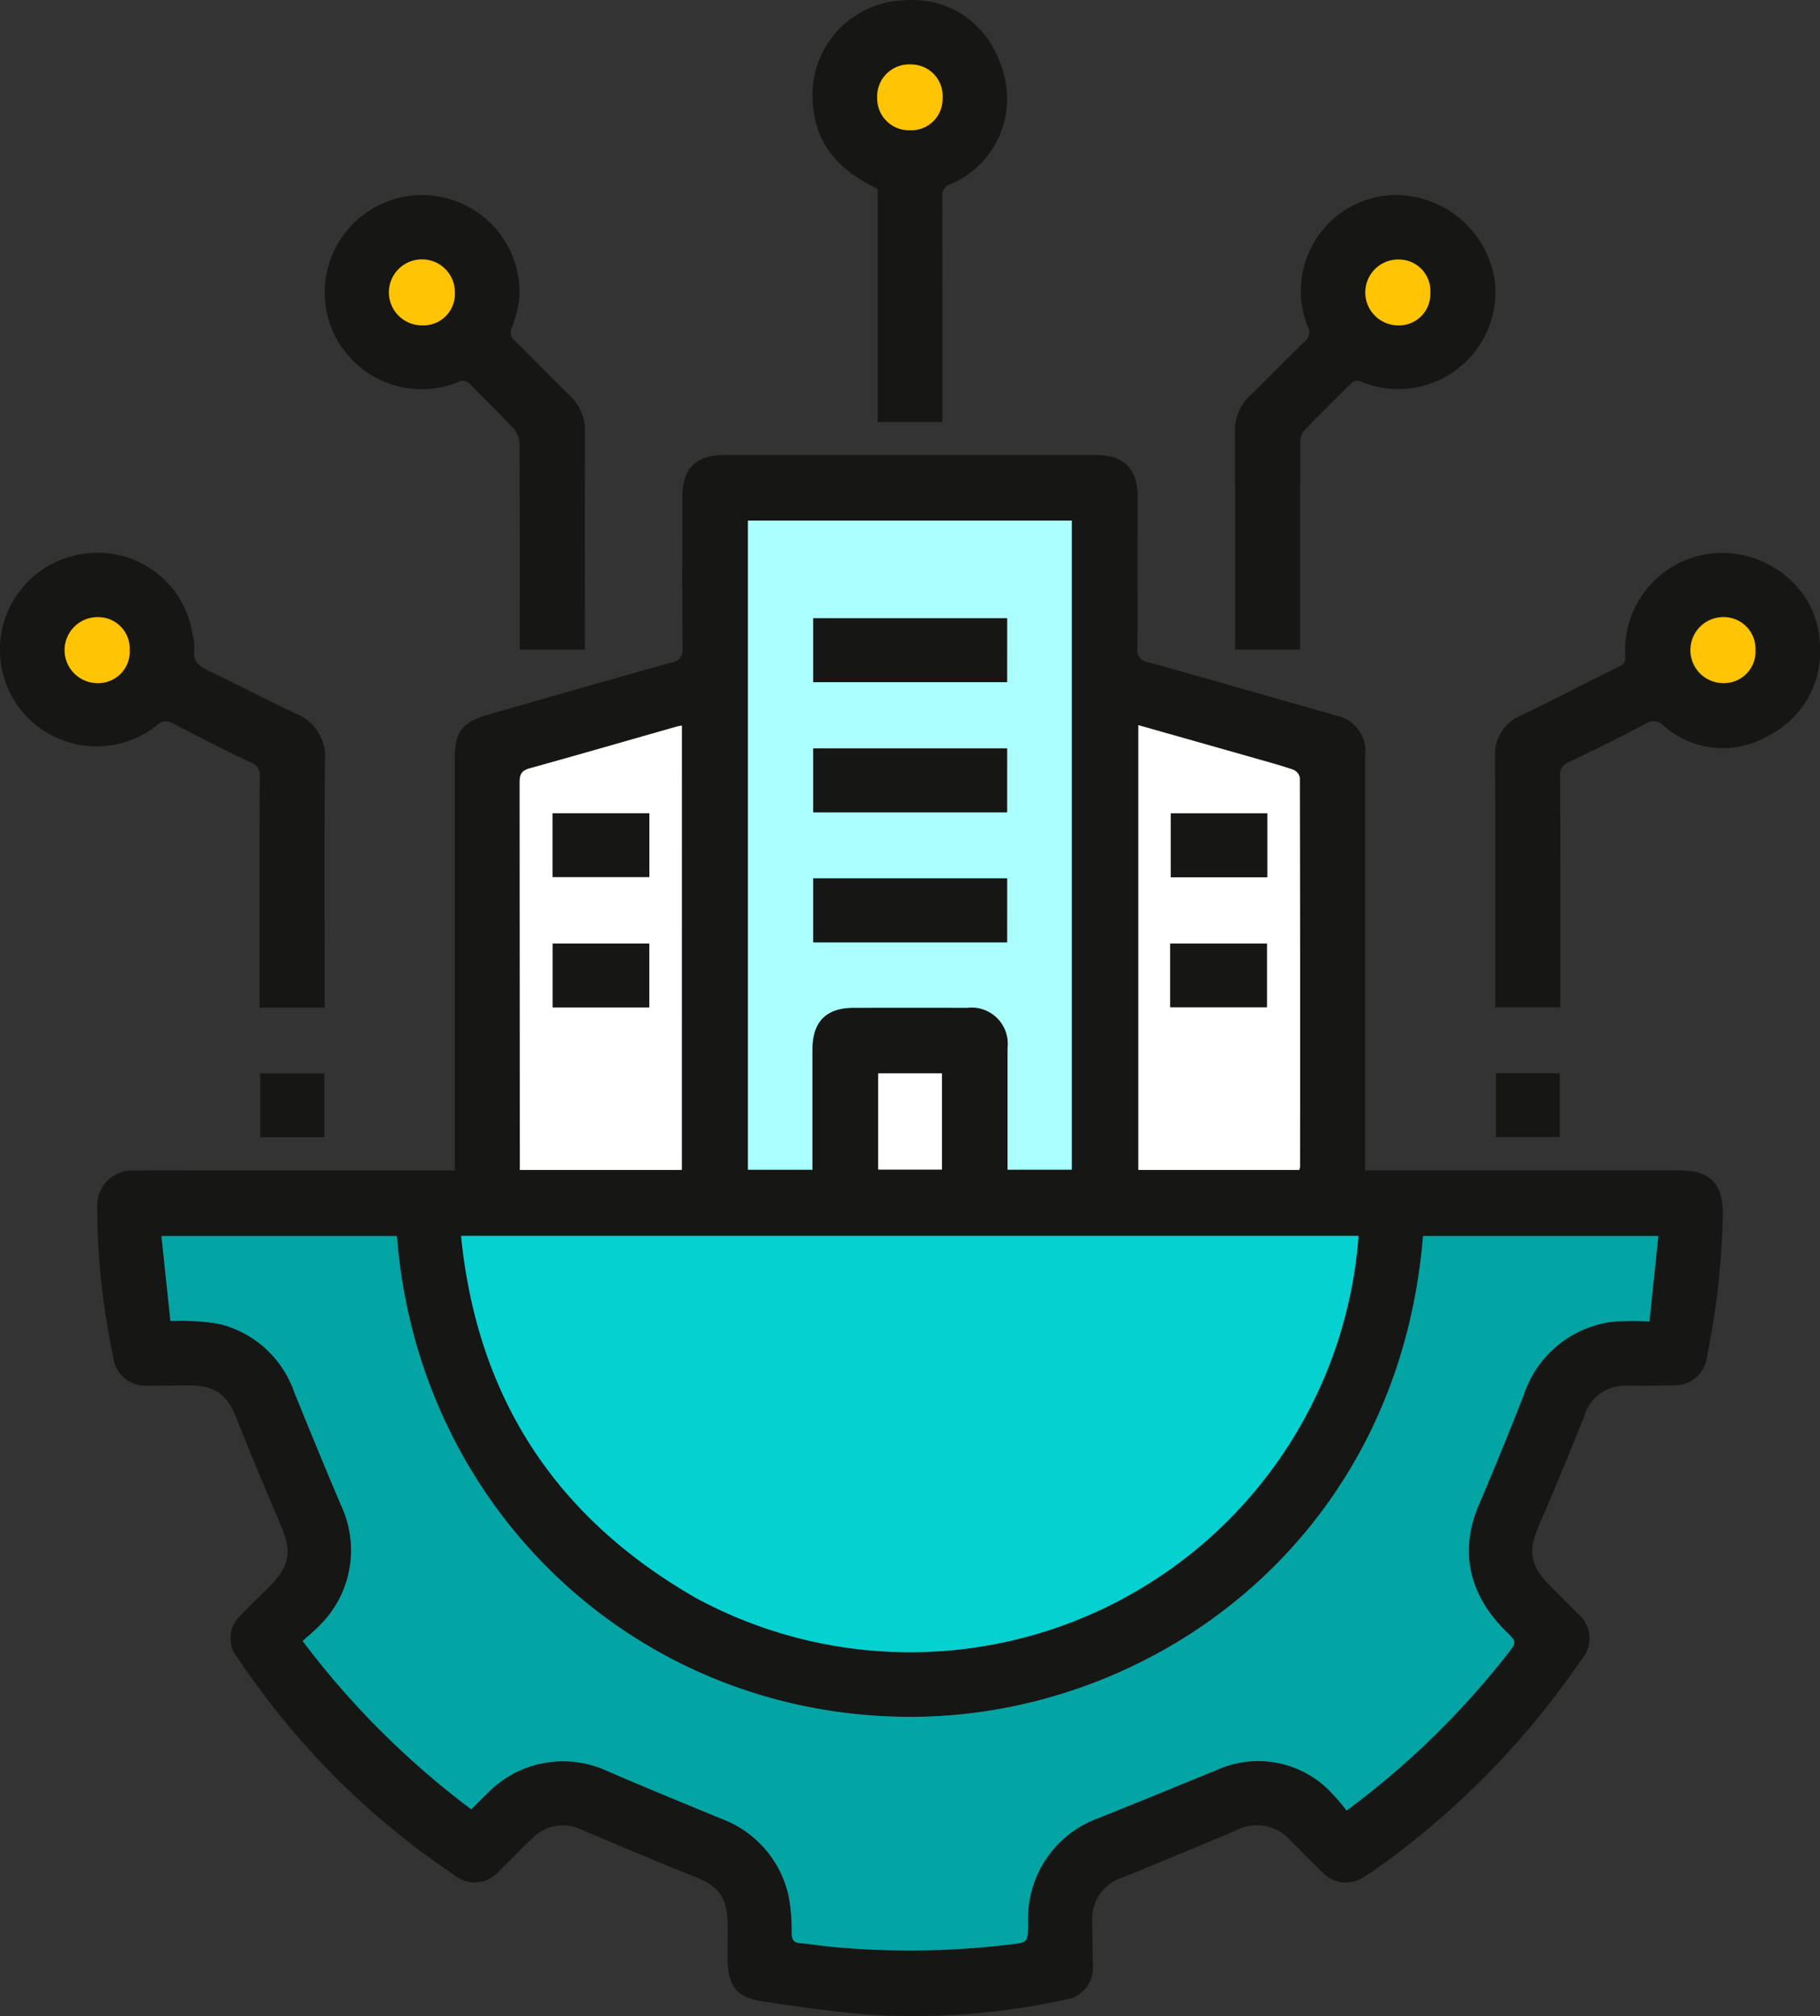 <svg id="Grupo_974794" data-name="Grupo 974794" xmlns="http://www.w3.org/2000/svg" xmlns:xlink="http://www.w3.org/1999/xlink" width="145.393" height="161.063" viewBox="0 0 145.393 161.063">
  <rect x="0" y="0" width="145.393" height="161.063" fill="#333333" stroke="none"/>
  <defs>
    <clipPath id="clip-path">
      <rect id="Rectángulo_349124" data-name="Rectángulo 349124" width="145.393" height="161.063" fill="none"/>
    </clipPath>
  </defs>
  <g id="Grupo_974793" data-name="Grupo 974793" clip-path="url(#clip-path)">
    <path id="Trazado_705043" data-name="Trazado 705043" d="M40.516,113.116v-1.047q0-15.908,0-31.817c0-2.168.575-2.941,2.67-3.542,4.879-1.4,9.758-2.8,14.645-4.164a1,1,0,0,0,.886-1.156c-.04-4-.02-8.008-.019-12.012,0-2.358,1.055-3.405,3.435-3.406q14.813,0,29.625,0,3.3,0,3.305,3.283c0,4.059.016,8.117-.014,12.175a.914.914,0,0,0,.785,1.065c4.783,1.341,9.558,2.71,14.334,4.071.26.074.522.14.778.226a2.89,2.89,0,0,1,2.3,3.189q0,7.142,0,14.285v18.85h.985q12.094,0,24.187,0c2.351,0,3.4,1.059,3.4,3.432a61.684,61.684,0,0,1-1.252,11.348,2.576,2.576,0,0,1-2.8,2.381c-1.215.055-2.435.018-3.651.042a3.331,3.331,0,0,0-3.356,2.418c-1.178,2.928-2.381,5.846-3.629,8.745-.873,2.025-.715,3.189.832,4.769.738.754,1.5,1.481,2.233,2.243a2.558,2.558,0,0,1,.326,3.707,66.321,66.321,0,0,1-16.455,16.754c-.262.19-.537.364-.816.53a2.583,2.583,0,0,1-3.471-.354c-.844-.8-1.64-1.651-2.476-2.459a3.584,3.584,0,0,0-4.442-.8q-4.474,1.885-8.969,3.719a3.445,3.445,0,0,0-2.453,3.437c.01,1.163.042,2.326.047,3.489a2.569,2.569,0,0,1-2.223,2.844,56.293,56.293,0,0,1-16.044,1.164c-2.688-.231-5.365-.627-8.036-1.016-2.112-.308-2.82-1.172-2.871-3.322-.021-.892.026-1.785.008-2.677-.048-2.451-.644-3.2-2.911-4.087-2.711-1.066-5.385-2.227-8.074-3.348-.274-.114-.542-.245-.819-.351a3.389,3.389,0,0,0-3.761.7c-.912.846-1.757,1.762-2.657,2.621a2.558,2.558,0,0,1-3.65.332,62.238,62.238,0,0,1-15.857-15.3c-.484-.65-.956-1.312-1.4-1.987a2.454,2.454,0,0,1,.256-3.452c.729-.8,1.529-1.531,2.287-2.3,1.621-1.649,1.784-2.8.878-4.9q-1.824-4.234-3.529-8.52c-.759-1.9-1.683-2.6-3.718-2.62-1.082-.008-2.164.034-3.246.007a2.606,2.606,0,0,1-2.9-2.37A58.327,58.327,0,0,1,11.949,116.1a2.817,2.817,0,0,1,3.042-2.972c2.137-.028,4.274-.007,6.412-.008H40.516Zm95.44,12.073c.251-2.4.481-4.609.713-6.834h-18.8c-1.988,24.364-21.737,38.491-41.106,38.409-21.67-.091-39.169-16.537-40.867-38.408H17.09c.239,2.272.472,4.488.714,6.78.555,0,1.009-.027,1.46.006a14.736,14.736,0,0,1,2.491.251,8.464,8.464,0,0,1,5.955,5.476c1.23,3.023,2.466,6.043,3.746,9.045a8.436,8.436,0,0,1-1.7,9.519c-.425.445-.908.834-1.39,1.273a67.611,67.611,0,0,0,13.471,13.445c.455-.45.853-.853,1.26-1.247a8.418,8.418,0,0,1,9.56-1.834c3.042,1.325,6.116,2.573,9.182,3.843a8.52,8.52,0,0,1,5.37,6.251,15.064,15.064,0,0,1,.229,2.9c.014.5.149.739.673.781.807.064,1.609.2,2.414.282a67.11,67.11,0,0,0,14.251-.167c1.525-.173,1.529-.143,1.546-1.678a8.539,8.539,0,0,1,5.648-8.44c3.133-1.247,6.249-2.533,9.371-3.808a8.031,8.031,0,0,1,8.958,1.536,16.7,16.7,0,0,1,1.472,1.68,66.67,66.67,0,0,0,12.878-12.539c.721-.925.706-.937-.144-1.773-3.014-2.969-3.729-6.481-2.159-10.134,1.245-2.9,2.423-5.824,3.581-8.758a8.6,8.6,0,0,1,7.056-5.836,20.817,20.817,0,0,1,2.98-.021m-94.933-6.843c1.3,12.986,7.606,22.535,18.795,28.942a35.924,35.924,0,0,0,52.9-28.942Zm22.914-57.14v51.857h5.151c0-3.242,0-6.429,0-9.617,0-2.2,1.09-3.309,3.278-3.315q4.544-.013,9.088,0a2.887,2.887,0,0,1,3.218,3.206c.007,2.948,0,5.9,0,8.845v.88h5.134V61.206ZM95.124,77.548v35.529h12.857a1.252,1.252,0,0,0,.064-.259q0-15.536-.016-31.074a.891.891,0,0,0-.511-.632c-.994-.343-2.011-.618-3.023-.906-3.11-.885-6.22-1.765-9.371-2.658M58.658,113.077v-35.5c-.155.031-.283.047-.407.082C54.332,78.776,50.419,79.91,46.493,81c-.652.181-.8.488-.8,1.125q.032,15.049.016,30.1v.855Zm15.684-.025h5.094v-7.689H74.342Z" transform="translate(-4.188 -19.625)" fill="#161615"/>
    <path id="Trazado_705044" data-name="Trazado 705044" d="M25.939,104.345h-5.2v-.95c0-5.84-.006-11.68.01-17.52a1,1,0,0,0-.671-1.088c-2.122-1-4.208-2.084-6.3-3.16a.96.96,0,0,0-1.221.145A7.723,7.723,0,1,1,6.209,68.181a7.656,7.656,0,0,1,9.161,6.266,4.6,4.6,0,0,1,.155,1.361c-.115.867.321,1.234,1.027,1.572,2.361,1.13,4.676,2.355,7.047,3.464a3.736,3.736,0,0,1,2.366,3.827c-.069,6.244-.027,12.491-.027,18.737v.937M10.361,75.779a2.519,2.519,0,0,0-2.575-2.625,2.635,2.635,0,1,0,.019,5.27,2.512,2.512,0,0,0,2.557-2.646" transform="translate(0 -23.857)" fill="#161615"/>
    <path id="Trazado_705045" data-name="Trazado 705045" d="M189.132,104.317h-5.2v-.908c0-6.331.021-12.662-.014-18.992A3.392,3.392,0,0,1,186,81c2.651-1.276,5.256-2.65,7.9-3.936.522-.254.418-.618.418-1a7.767,7.767,0,0,1,5.3-7.648c4.717-1.576,9.948,1.735,10.239,6.651a7.537,7.537,0,0,1-4.093,7.549,7.15,7.15,0,0,1-8.4-.818,1.075,1.075,0,0,0-1.407-.14c-2.029,1.072-4.087,2.09-6.159,3.078a1.033,1.033,0,0,0-.679,1.105c.019,5.844.012,11.688.012,17.531v.941m15.594-28.491a2.616,2.616,0,1,0-5.23-.008,2.563,2.563,0,0,0,2.621,2.6,2.517,2.517,0,0,0,2.609-2.59" transform="translate(-64.487 -23.85)" fill="#161615"/>
    <path id="Trazado_705046" data-name="Trazado 705046" d="M55.529,60.3v-.93c0-5.191.011-10.383-.021-15.575a1.917,1.917,0,0,0-.494-1.171c-1.1-1.188-2.277-2.311-3.405-3.475a.794.794,0,0,0-1.051-.2,7.744,7.744,0,0,1-10.493-5.836,7.782,7.782,0,1,1,15.443-1.053,9.873,9.873,0,0,1-.611,2.505.85.85,0,0,0,.223,1.053c1.484,1.46,2.928,2.961,4.422,4.411a3.774,3.774,0,0,1,1.193,2.894c-.021,5.516-.009,11.032-.009,16.548v.83ZM50.343,31.8a2.529,2.529,0,0,0-2.536-2.668,2.634,2.634,0,1,0-.062,5.268,2.506,2.506,0,0,0,2.6-2.6" transform="translate(-14.006 -8.41)" fill="#161615"/>
    <path id="Trazado_705047" data-name="Trazado 705047" d="M157.134,60.3h-5.2v-.823c0-5.516.01-11.032-.009-16.548a3.783,3.783,0,0,1,1.186-2.9c1.476-1.43,2.9-2.909,4.379-4.338a.932.932,0,0,0,.25-1.2,7.656,7.656,0,0,1,6.724-10.5A8.031,8.031,0,0,1,172.7,30.95a7.766,7.766,0,0,1-10.662,7.962.716.716,0,0,0-.906.188c-1.236,1.249-2.5,2.467-3.717,3.737a1.486,1.486,0,0,0-.271.948c-.016,5.191-.011,10.383-.011,15.575Zm10.4-28.479a2.517,2.517,0,0,0-2.508-2.686,2.63,2.63,0,1,0-.112,5.259,2.5,2.5,0,0,0,2.62-2.573" transform="translate(-53.27 -8.407)" fill="#161615"/>
    <path id="Trazado_705048" data-name="Trazado 705048" d="M110.34,33.713h-5.179V15.08c-3.128-1.432-5.085-3.674-5.2-7.154a7.571,7.571,0,0,1,7.207-7.9c4.128-.335,7.309,2.3,8.174,6.331a7.406,7.406,0,0,1-4.366,8.358.93.93,0,0,0-.652,1.016c.019,5.678.012,11.356.012,17.035v.944m.007-25.878a2.516,2.516,0,0,0-2.5-2.689A2.557,2.557,0,0,0,105.12,7.8a2.543,2.543,0,0,0,2.6,2.6,2.5,2.5,0,0,0,2.623-2.57" transform="translate(-35.049 0)" fill="#161615"/>
    <rect id="Rectángulo_349114" data-name="Rectángulo 349114" width="5.118" height="5.103" transform="translate(20.789 85.739)" fill="#161615"/>
    <rect id="Rectángulo_349115" data-name="Rectángulo 349115" width="5.096" height="5.095" transform="translate(119.506 85.736)" fill="#161615"/>
    <path id="Trazado_705049" data-name="Trazado 705049" d="M138.734,158.873a20.92,20.92,0,0,0-2.981.021,8.6,8.6,0,0,0-7.055,5.837c-1.158,2.933-2.336,5.861-3.581,8.758-1.57,3.654-.855,7.165,2.16,10.135.849.836.865.848.144,1.773a66.707,66.707,0,0,1-12.878,12.538,16.845,16.845,0,0,0-1.471-1.68,8.03,8.03,0,0,0-8.958-1.536c-3.122,1.274-6.239,2.561-9.371,3.808a8.536,8.536,0,0,0-5.647,8.439c-.017,1.536-.02,1.505-1.546,1.679a67.19,67.19,0,0,1-14.251.167c-.807-.08-1.607-.219-2.414-.282-.525-.042-.66-.282-.674-.781a14.918,14.918,0,0,0-.229-2.9,8.517,8.517,0,0,0-5.369-6.25c-3.065-1.27-6.14-2.518-9.182-3.843a8.416,8.416,0,0,0-9.56,1.834c-.408.393-.806.8-1.26,1.246a67.625,67.625,0,0,1-13.471-13.444c.481-.438.964-.828,1.39-1.273a8.438,8.438,0,0,0,1.7-9.519c-1.279-3-2.516-6.023-3.746-9.045a8.462,8.462,0,0,0-5.955-5.476,14.885,14.885,0,0,0-2.492-.251c-.45-.032-.905-.006-1.46-.006-.241-2.292-.474-4.508-.714-6.78H38.672c1.7,21.87,19.2,38.316,40.866,38.408,19.368.081,39.118-14.046,41.106-38.409h18.8c-.232,2.225-.463,4.435-.713,6.833" transform="translate(-6.966 -53.308)" fill="#03a4a4"/>
    <path id="Trazado_705050" data-name="Trazado 705050" d="M56.725,152.025h71.691a35.924,35.924,0,0,1-52.9,28.942c-11.189-6.406-17.5-15.955-18.795-28.942" transform="translate(-19.889 -53.303)" fill="#06d1d1"/>
    <path id="Trazado_705051" data-name="Trazado 705051" d="M92.011,64.033h25.871v51.855h-5.134v-.88c0-2.948,0-5.9,0-8.845a2.887,2.887,0,0,0-3.218-3.206q-4.544-.01-9.088,0c-2.188.006-3.275,1.111-3.278,3.315,0,3.188,0,6.375,0,9.617H92.011Zm20.7,18.2H97.226v5.1h15.483Zm0-10.389H97.227v5.1H112.71Zm0,20.78H97.227v5.1H112.71Z" transform="translate(-32.261 -22.451)" fill="#abffff"/>
    <path id="Trazado_705052" data-name="Trazado 705052" d="M140.036,89.2c3.151.893,6.261,1.773,9.371,2.658,1.012.288,2.029.563,3.023.906a.891.891,0,0,1,.511.632q.035,15.537.016,31.074a1.253,1.253,0,0,1-.064.259H140.036Zm10.294,7.053h-7.692v5.1h7.692Zm-7.741,15.478h7.718V106.65h-7.718Z" transform="translate(-49.1 -31.275)" fill="#fff"/>
    <path id="Trazado_705053" data-name="Trazado 705053" d="M76.882,124.744H63.937v-.855q0-15.049-.016-30.1c0-.638.144-.945.8-1.125,3.927-1.088,7.84-2.222,11.758-3.338.124-.036.253-.052.407-.082Zm-10.319-23.4h7.72v-5.08h-7.72Zm7.711,5.318h-7.7v5.1h7.7Z" transform="translate(-22.412 -31.291)" fill="#fff"/>
    <rect id="Rectángulo_349116" data-name="Rectángulo 349116" width="5.094" height="7.689" transform="translate(70.154 85.738)" fill="#fff"/>
    <path id="Trazado_705054" data-name="Trazado 705054" d="M13.132,78.538a2.512,2.512,0,0,1-2.557,2.646,2.635,2.635,0,1,1-.019-5.27,2.519,2.519,0,0,1,2.575,2.625" transform="translate(-2.771 -26.617)" fill="#ffc403"/>
    <path id="Trazado_705055" data-name="Trazado 705055" d="M213.135,78.593a2.517,2.517,0,0,1-2.609,2.59,2.635,2.635,0,0,1,0-5.269,2.534,2.534,0,0,1,2.605,2.679" transform="translate(-72.896 -26.617)" fill="#ffc403"/>
    <path id="Trazado_705056" data-name="Trazado 705056" d="M53.133,34.577a2.506,2.506,0,0,1-2.6,2.6,2.635,2.635,0,1,1,2.6-2.6" transform="translate(-16.796 -11.188)" fill="#ffc403"/>
    <path id="Trazado_705057" data-name="Trazado 705057" d="M173.133,34.609a2.5,2.5,0,0,1-2.62,2.573,2.63,2.63,0,1,1,.112-5.259,2.517,2.517,0,0,1,2.508,2.686" transform="translate(-58.871 -11.193)" fill="#ffc403"/>
    <path id="Trazado_705058" data-name="Trazado 705058" d="M113.132,10.613a2.5,2.5,0,0,1-2.623,2.57,2.543,2.543,0,0,1-2.6-2.6,2.557,2.557,0,0,1,2.723-2.654,2.516,2.516,0,0,1,2.5,2.689" transform="translate(-37.834 -2.778)" fill="#ffc403"/>
    <rect id="Rectángulo_349117" data-name="Rectángulo 349117" width="15.483" height="5.099" transform="translate(64.965 59.781)" fill="#161615"/>
    <rect id="Rectángulo_349118" data-name="Rectángulo 349118" width="15.483" height="5.098" transform="translate(64.966 49.39)" fill="#161615"/>
    <rect id="Rectángulo_349119" data-name="Rectángulo 349119" width="15.483" height="5.098" transform="translate(64.966 70.171)" fill="#161615"/>
    <rect id="Rectángulo_349120" data-name="Rectángulo 349120" width="7.692" height="5.096" transform="translate(93.538 64.976)" fill="#161615"/>
    <rect id="Rectángulo_349121" data-name="Rectángulo 349121" width="7.718" height="5.079" transform="translate(93.49 75.375)" fill="#161615"/>
    <rect id="Rectángulo_349122" data-name="Rectángulo 349122" width="7.72" height="5.08" transform="translate(44.151 64.97)" fill="#161615"/>
    <rect id="Rectángulo_349123" data-name="Rectángulo 349123" width="7.702" height="5.096" transform="translate(44.16 75.369)" fill="#161615"/>
  </g>
</svg>
